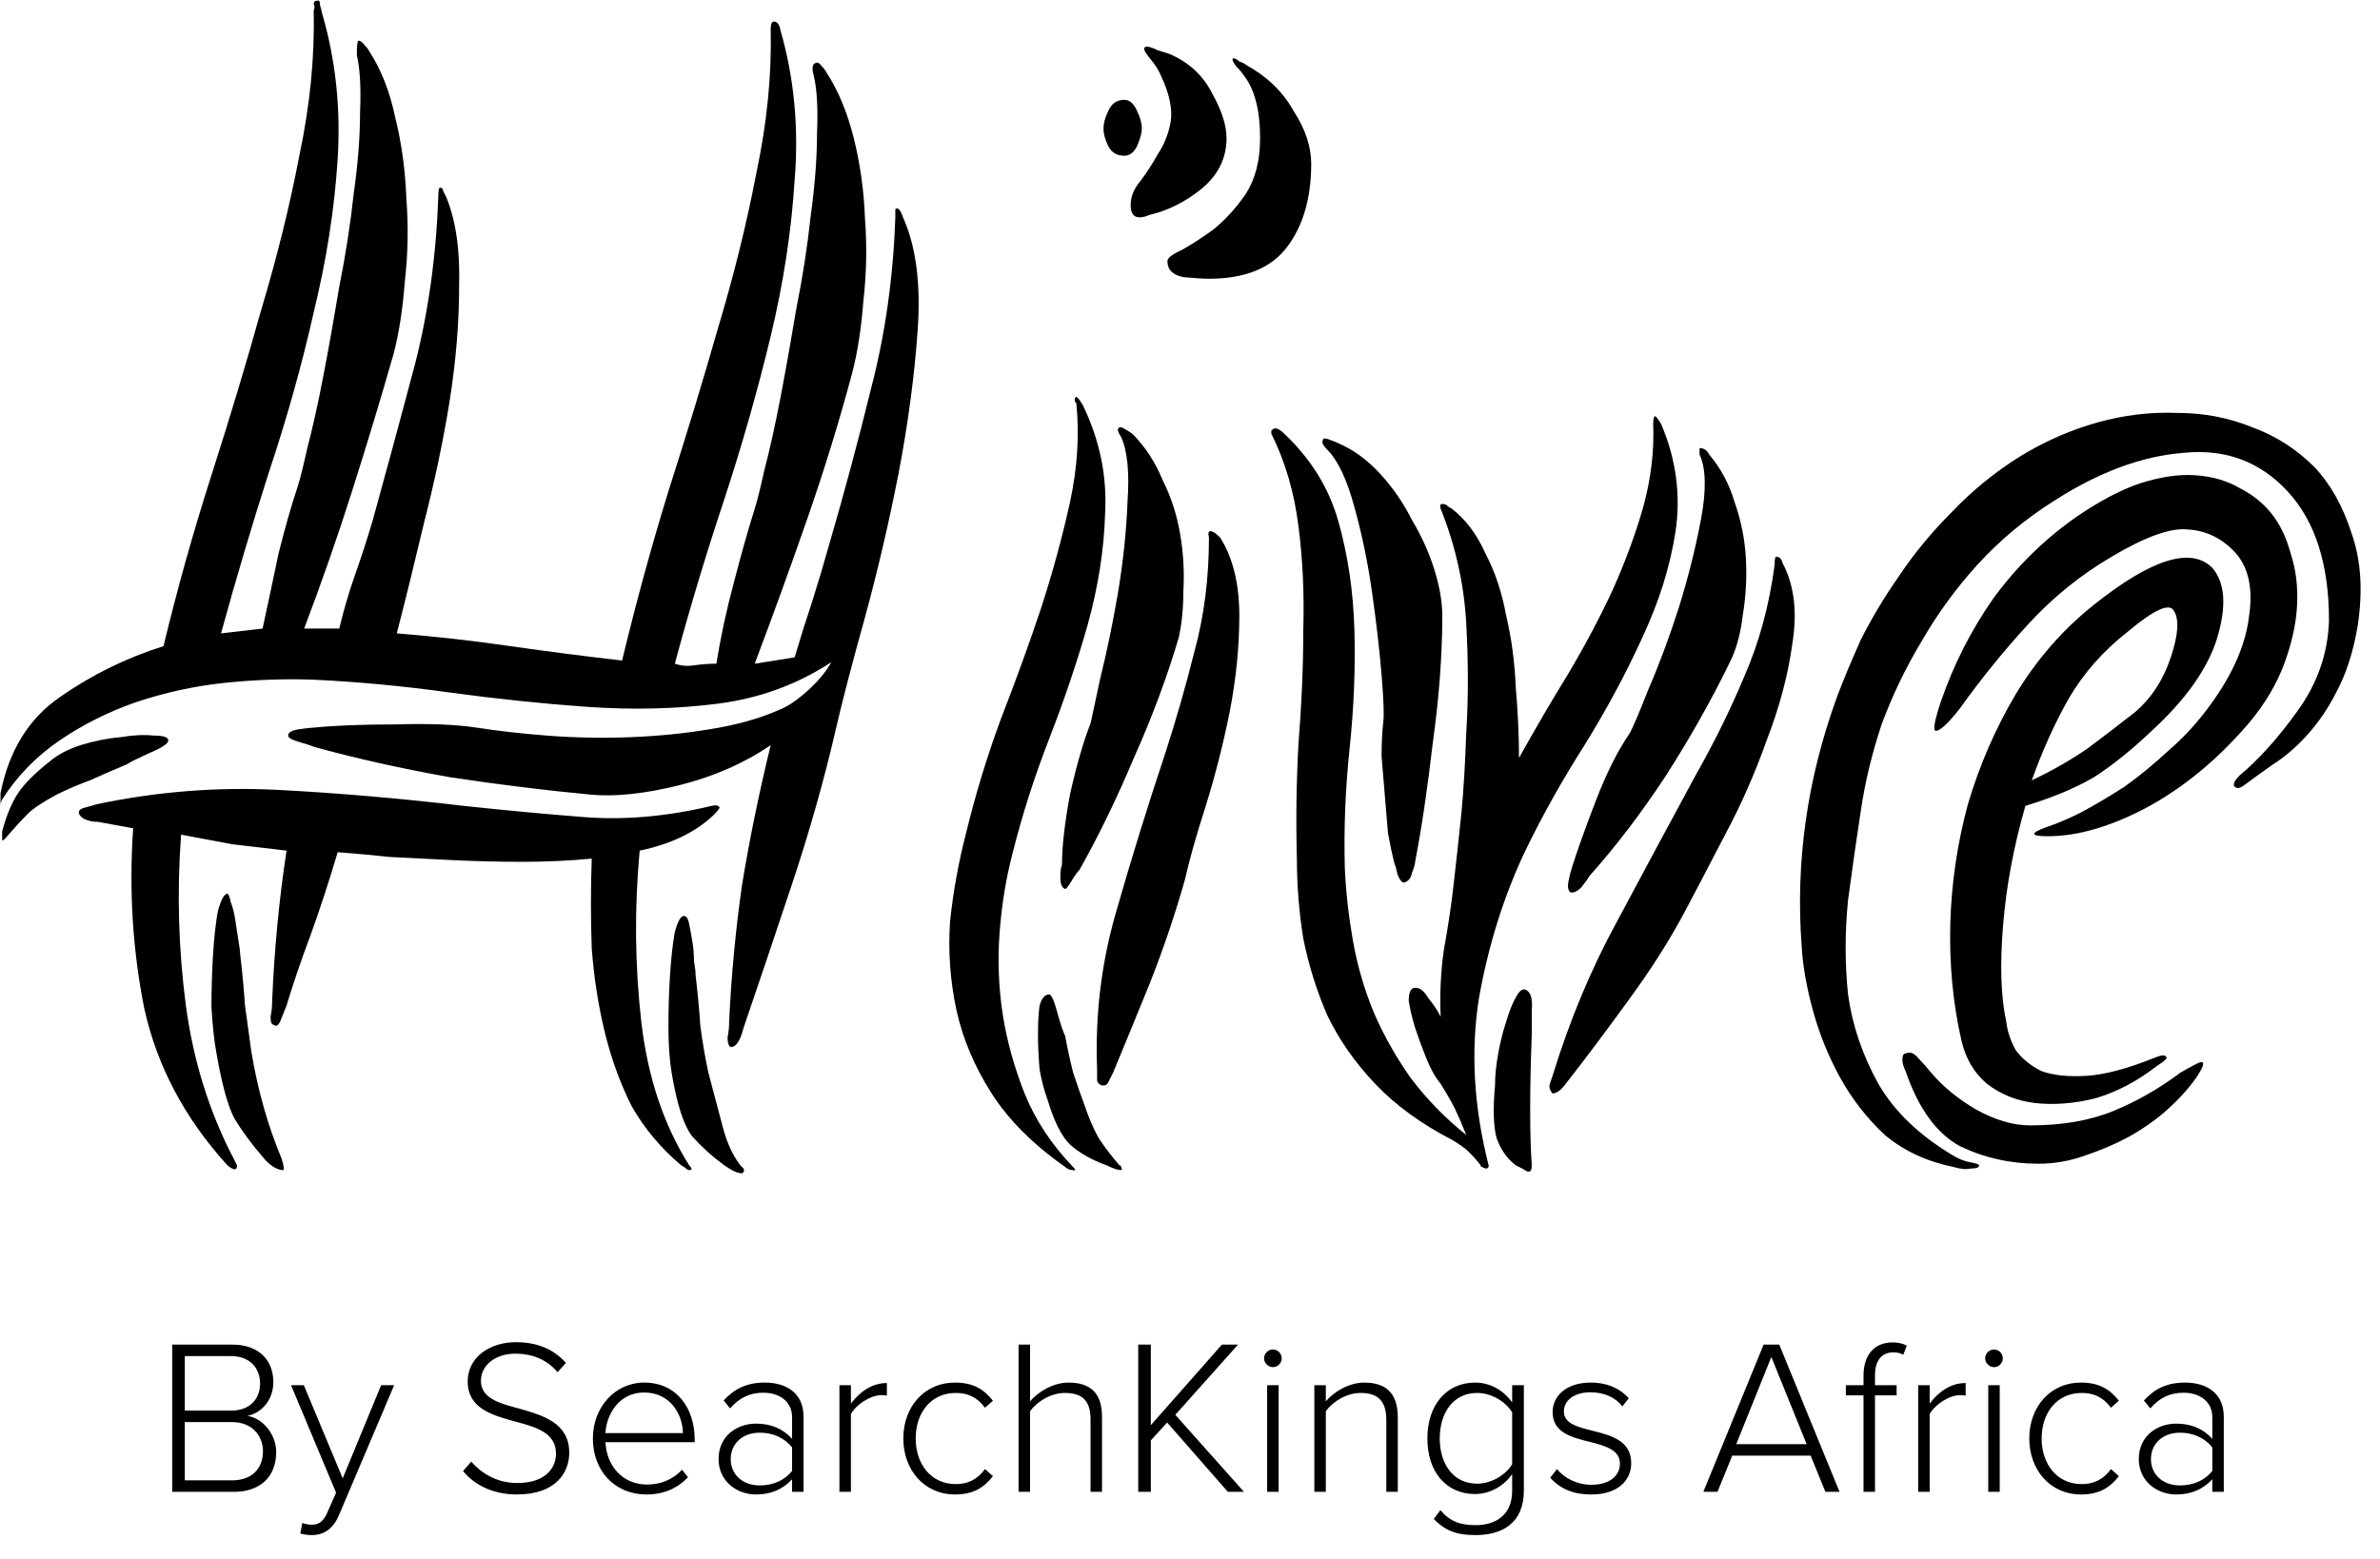 <svg width="2146" height="1406" viewBox="0 0 2146 1406" fill="none" xmlns="http://www.w3.org/2000/svg">
<path d="M211.026 1345.48C234.713 1345.48 249.044 1331.74 249.044 1309.65C249.044 1293.92 237.301 1279.19 223.168 1277C235.111 1274.61 246.457 1263.27 246.457 1246.55C246.457 1225.65 232.125 1212.71 209.832 1212.71H155.293V1345.48H211.026ZM166.639 1223.06H208.439C225.557 1223.06 234.514 1234.21 234.514 1247.74C234.514 1261.48 225.557 1272.23 208.439 1272.23H166.639V1223.06ZM166.639 1282.58H209.235C227.746 1282.58 237.102 1295.32 237.102 1308.85C237.102 1324.97 226.751 1335.12 209.235 1335.12H166.639V1282.58ZM270.792 1383.1C273.38 1383.89 277.759 1384.49 280.943 1384.49C292.289 1384.49 300.45 1378.72 305.625 1366.57L355.387 1249.34H343.643L309.009 1333.33L273.977 1249.34H262.432L303.038 1346.27L295.474 1363.39C291.692 1372.55 287.313 1375.13 280.943 1375.13C278.555 1375.13 274.773 1374.54 272.583 1373.54L270.792 1383.1ZM417.537 1326.76C427.688 1339.11 444.209 1347.86 466.105 1347.86C501.933 1347.86 513.279 1327.36 513.279 1310.24C513.279 1283.37 489.791 1276.6 468.294 1270.43C450.181 1265.66 433.66 1261.08 433.66 1245.35C433.66 1231.02 446.996 1220.87 464.711 1220.87C479.64 1220.87 493.175 1226.05 502.729 1237.59L510.293 1229.23C499.943 1217.49 485.213 1210.52 465.308 1210.52C441.224 1210.52 421.717 1224.26 421.717 1245.95C421.717 1270.43 444.01 1276.41 464.91 1282.18C483.621 1287.15 501.336 1292.33 501.336 1311.04C501.336 1322.39 493.573 1337.51 466.304 1337.51C447.394 1337.51 433.461 1328.16 424.902 1318.21L417.537 1326.76ZM534.588 1297.31C534.588 1326.96 554.692 1347.86 582.757 1347.86C598.681 1347.86 610.823 1342.29 620.377 1332.34L615.003 1325.57C606.842 1334.33 595.696 1338.91 583.554 1338.91C560.862 1338.91 546.929 1321.59 545.934 1300.69H626.349V1297.9C626.349 1270.24 610.226 1246.95 580.966 1246.95C554.294 1246.95 534.588 1269.44 534.588 1297.31ZM580.767 1255.9C604.852 1255.9 615.6 1276.21 615.799 1292.53H545.934C546.73 1275.81 558.075 1255.9 580.767 1255.9ZM724.556 1345.48V1277.8C724.556 1256.3 709.03 1246.95 689.523 1246.95C673.599 1246.95 662.453 1252.32 652.5 1263.07L658.273 1270.24C667.031 1260.28 676.386 1256.1 688.329 1256.1C702.66 1256.1 714.205 1263.87 714.205 1278.2V1297.7C705.845 1288.35 694.898 1283.97 681.561 1283.97C664.841 1283.97 647.922 1294.92 647.922 1315.82C647.922 1336.52 665.04 1347.86 681.561 1347.86C694.898 1347.86 705.646 1343.48 714.205 1334.13V1345.48H724.556ZM714.205 1326.57C707.438 1335.32 696.689 1339.7 685.144 1339.7C669.22 1339.7 658.87 1329.55 658.87 1316.02C658.87 1302.28 669.22 1292.13 685.144 1292.13C696.689 1292.13 707.438 1296.71 714.205 1305.47V1326.57ZM767.248 1345.48V1275.41C771.627 1267.05 784.764 1258.29 794.518 1258.29C796.508 1258.29 797.902 1258.29 799.693 1258.69V1247.34C786.357 1247.34 775.409 1255.11 767.248 1265.86V1249.34H756.898V1345.48H767.248ZM814.499 1297.31C814.499 1325.37 833.01 1347.86 861.275 1347.86C877.995 1347.86 887.549 1341.3 895.312 1331.34L888.146 1324.97C881.18 1334.53 872.422 1338.51 861.872 1338.51C839.38 1338.51 825.645 1320.4 825.645 1297.31C825.645 1274.22 839.38 1256.3 861.872 1256.3C872.422 1256.3 881.18 1260.08 888.146 1269.64L895.312 1263.27C887.549 1253.52 877.995 1246.95 861.275 1246.95C833.01 1246.95 814.499 1269.24 814.499 1297.31ZM993.67 1345.48V1277.8C993.67 1256.1 982.921 1246.95 963.415 1246.95C949.481 1246.95 935.747 1255.51 928.78 1263.87V1212.71H918.43V1345.48H928.78V1272.82C934.951 1264.06 947.69 1256.3 960.031 1256.3C973.964 1256.3 983.319 1261.48 983.319 1279.99V1345.48H993.67ZM1121.67 1345.48L1059.76 1276.01L1116.29 1212.71H1101.76L1037.67 1285.36V1212.71H1026.32V1345.48H1037.67V1299.1L1052.4 1282.97L1107.13 1345.48H1121.67ZM1147.73 1233.01C1152.11 1233.01 1155.69 1229.43 1155.69 1225.05C1155.69 1220.67 1152.11 1217.09 1147.73 1217.09C1143.55 1217.09 1139.77 1220.67 1139.77 1225.05C1139.77 1229.43 1143.55 1233.01 1147.73 1233.01ZM1152.9 1345.48V1249.34H1142.55V1345.48H1152.9ZM1260.36 1345.48V1278.2C1260.36 1256.5 1249.61 1246.95 1230.11 1246.95C1216.17 1246.95 1202.44 1255.51 1195.47 1263.87V1249.34H1185.12V1345.48H1195.47V1272.82C1201.64 1264.06 1214.38 1256.3 1226.72 1256.3C1240.66 1256.3 1250.01 1261.88 1250.01 1280.39V1345.48H1260.36ZM1292.82 1369.96C1304.16 1381.5 1314.51 1384.49 1330.63 1384.49C1354.12 1384.49 1374.03 1373.94 1374.03 1344.48V1249.34H1363.48V1264.86C1355.71 1253.91 1343.77 1246.95 1330.04 1246.95C1304.56 1246.95 1287.04 1266.85 1287.04 1297.31C1287.04 1328.16 1304.56 1347.47 1330.04 1347.47C1344.37 1347.47 1356.71 1339.3 1363.48 1329.55V1344.68C1363.48 1366.77 1348.15 1375.53 1330.63 1375.53C1316.3 1375.53 1307.15 1371.95 1298.79 1362L1292.82 1369.96ZM1363.48 1320.59C1357.9 1329.95 1345.16 1338.11 1331.83 1338.11C1310.53 1338.11 1298.19 1320.59 1298.19 1297.31C1298.19 1274.02 1310.53 1256.3 1331.83 1256.3C1345.16 1256.3 1357.9 1264.46 1363.48 1273.82V1320.59ZM1397.78 1332.74C1407.33 1343.29 1419.27 1347.86 1434.8 1347.86C1458.88 1347.86 1470.83 1335.12 1470.83 1319.6C1470.83 1299.1 1452.31 1294.52 1435.79 1290.34C1422.46 1286.96 1410.12 1283.97 1410.12 1273.02C1410.12 1263.07 1419.27 1255.7 1434.2 1255.7C1446.94 1255.7 1457.29 1260.88 1462.86 1268.44L1468.64 1261.08C1461.67 1253.32 1450.72 1246.95 1434.2 1246.95C1412.51 1246.95 1399.97 1258.89 1399.97 1273.62C1399.97 1292.33 1417.68 1296.51 1433.8 1300.49C1447.54 1304.07 1460.67 1307.66 1460.67 1320C1460.67 1331.14 1451.12 1339.11 1435 1339.11C1421.46 1339.11 1410.12 1332.74 1403.95 1324.97L1397.78 1332.74ZM1658.68 1345.48L1604.34 1212.71H1590.21L1535.87 1345.48H1548.61L1561.95 1312.83H1632.61L1645.94 1345.48H1658.68ZM1629.02 1302.48H1565.53L1597.18 1223.86L1629.02 1302.48ZM1710.15 1258.49V1249.34H1690.65V1240.58C1690.65 1227.24 1696.42 1219.68 1707.37 1219.68C1710.95 1219.68 1713.73 1220.47 1716.12 1221.87L1719.31 1213.71C1715.53 1211.52 1711.15 1210.72 1706.37 1210.72C1690.45 1210.72 1680.29 1221.67 1680.29 1240.58V1249.34H1664.37V1258.49H1680.29V1345.48H1690.65V1258.49H1710.15ZM1739.94 1345.48V1275.41C1744.32 1267.05 1757.46 1258.29 1767.21 1258.29C1769.2 1258.29 1770.59 1258.29 1772.38 1258.69V1247.34C1759.05 1247.34 1748.1 1255.11 1739.94 1265.86V1249.34H1729.59V1345.48H1739.94ZM1797.94 1233.01C1802.32 1233.01 1805.9 1229.43 1805.9 1225.05C1805.9 1220.67 1802.32 1217.09 1797.94 1217.09C1793.76 1217.09 1789.98 1220.67 1789.98 1225.05C1789.98 1229.43 1793.76 1233.01 1797.94 1233.01ZM1803.11 1345.48V1249.34H1792.76V1345.48H1803.11ZM1829.76 1297.31C1829.76 1325.37 1848.27 1347.86 1876.54 1347.86C1893.26 1347.86 1902.81 1341.3 1910.57 1331.34L1903.41 1324.97C1896.44 1334.53 1887.68 1338.51 1877.13 1338.51C1854.64 1338.51 1840.91 1320.4 1840.91 1297.31C1840.91 1274.22 1854.64 1256.3 1877.13 1256.3C1887.68 1256.3 1896.44 1260.08 1903.41 1269.64L1910.57 1263.27C1902.81 1253.52 1893.26 1246.95 1876.54 1246.95C1848.27 1246.95 1829.76 1269.24 1829.76 1297.31ZM2005.15 1345.48V1277.8C2005.15 1256.3 1989.62 1246.95 1970.12 1246.95C1954.19 1246.95 1943.05 1252.32 1933.09 1263.07L1938.87 1270.24C1947.62 1260.28 1956.98 1256.1 1968.92 1256.1C1983.25 1256.1 1994.8 1263.87 1994.8 1278.2V1297.7C1986.44 1288.35 1975.49 1283.97 1962.15 1283.97C1945.43 1283.97 1928.51 1294.92 1928.51 1315.82C1928.51 1336.52 1945.63 1347.86 1962.15 1347.86C1975.49 1347.86 1986.24 1343.48 1994.8 1334.13V1345.48H2005.15ZM1994.8 1326.57C1988.03 1335.32 1977.28 1339.7 1965.74 1339.7C1949.81 1339.7 1939.46 1329.55 1939.46 1316.02C1939.46 1302.28 1949.81 1292.13 1965.74 1292.13C1977.28 1292.13 1988.03 1296.71 1994.8 1305.47V1326.57Z" fill="black"/>
<path d="M533.553 716.749C492.252 712.907 449.51 707.624 405.327 700.901C362.105 693.217 321.284 684.092 282.865 673.527C280.944 672.566 276.622 671.126 269.898 669.205C263.175 667.284 259.813 665.363 259.813 663.442C259.813 660.56 263.175 658.639 269.898 657.679C276.622 656.718 280.944 656.238 282.865 656.238C302.075 654.317 326.567 653.356 356.342 653.356C386.118 652.396 410.61 653.356 429.82 656.238C448.069 659.119 469.2 661.521 493.213 663.442C518.185 665.363 543.158 665.843 568.131 664.882C593.104 663.922 617.116 661.521 640.168 657.679C664.18 653.837 684.831 648.074 702.12 640.39C709.803 637.508 718.448 631.745 728.053 623.101C737.658 614.456 744.861 605.812 749.664 597.168C718.928 617.338 684.831 629.824 647.371 634.627C609.912 639.429 570.532 640.39 529.231 637.508C488.89 634.627 447.589 630.305 405.327 624.542C364.026 618.779 323.205 614.937 282.865 613.016C256.932 612.055 230.038 613.016 202.184 615.897C175.29 618.779 148.876 624.542 122.943 633.186C97.97 641.83 74.918 653.356 53.788 667.764C32.657 682.171 15.368 699.94 1.921 721.071C0 725.874 -0.48 726.834 0.48 723.953C0.48 720.111 0.48 717.229 0.48 715.308C8.164 676.888 25.933 648.074 53.788 628.864C82.602 608.694 113.818 593.326 147.435 582.76C159.922 530.894 174.329 479.507 190.658 428.601C206.986 377.695 221.874 328.23 235.32 280.205C249.728 232.181 261.254 185.597 269.898 140.454C279.503 95.311 283.825 51.608 282.865 9.347C283.825 7.426 283.825 5.505 282.865 3.584C282.865 1.663 283.825 0.702 285.746 0.702C287.667 -0.258 288.628 1.183 288.628 5.025C289.588 7.906 290.069 9.827 290.069 10.787C302.555 53.049 307.357 97.232 304.476 143.335C301.594 188.478 294.391 234.582 282.865 281.646C272.299 328.71 258.853 376.735 242.524 425.72C227.156 473.745 212.749 522.249 199.302 571.234L236.761 566.912C241.564 544.821 246.366 522.249 251.169 499.198C256.932 476.146 262.694 455.975 268.457 438.687C270.378 432.924 273.26 421.398 277.102 404.109C281.904 385.859 286.707 364.248 291.509 339.276C296.312 314.303 301.114 287.409 305.917 258.594C311.68 229.78 316.002 201.925 318.883 175.032C322.725 148.138 324.646 123.645 324.646 101.554C325.607 79.463 324.646 62.174 321.765 49.687C321.765 41.043 322.245 36.721 323.205 36.721C325.126 36.721 327.047 38.161 328.968 41.043C330.889 42.964 332.33 44.885 333.291 46.806C343.856 63.134 351.54 82.824 356.342 105.876C362.105 128.928 365.467 153.42 366.428 179.354C368.349 204.327 367.868 229.299 364.987 254.272C363.066 279.245 359.704 300.856 354.902 319.105C343.376 359.446 330.889 400.747 317.443 443.009C303.996 485.27 289.588 526.571 274.22 566.912H305.917C309.759 550.584 314.561 534.255 320.324 517.927C326.087 501.599 331.37 485.27 336.172 468.942C348.659 423.799 361.145 377.695 373.631 330.631C386.118 282.607 393.321 231.22 395.242 176.472C395.242 171.67 395.723 169.269 396.683 169.269C398.604 169.269 399.565 170.229 399.565 172.15C400.525 174.071 401.486 175.992 402.446 177.913C411.09 199.044 414.932 225.938 413.972 258.594C413.972 291.251 411.09 325.829 405.327 362.327C399.565 397.866 391.881 434.364 382.276 471.824C373.631 508.322 365.467 541.459 357.783 571.234C393.321 574.116 427.419 577.958 460.076 582.76C493.693 587.563 527.31 591.885 560.927 595.727C573.414 543.86 587.341 492.954 602.709 443.009C619.037 392.103 633.925 343.118 647.371 296.053C661.779 248.029 673.305 201.445 681.949 156.302C691.554 111.159 695.876 67.937 694.916 26.636C694.916 21.833 695.876 19.432 697.797 19.432C699.718 19.432 701.159 20.392 702.12 22.313C703.08 24.234 703.56 25.675 703.56 26.636C716.047 69.858 720.369 115.001 716.527 162.065C713.645 208.169 706.442 255.233 694.916 303.257C683.39 351.282 669.463 400.267 653.134 450.212C636.806 499.198 621.918 548.663 608.472 598.608C614.234 600.529 619.997 601.01 625.76 600.049C632.484 599.089 639.207 598.608 645.931 598.608C649.773 574.596 655.055 550.104 661.779 525.131C668.502 499.197 674.745 477.106 680.508 458.857C682.429 453.094 685.311 441.568 689.153 424.279C693.955 406.03 698.758 384.419 703.56 359.446C708.363 334.473 713.165 307.579 717.968 278.765C723.73 249.95 728.053 222.096 730.934 195.202C734.776 167.348 736.697 142.375 736.697 120.284C737.658 98.192 736.697 80.903 733.816 68.417C731.895 61.694 732.375 57.852 735.256 56.891C737.177 55.931 739.098 56.891 741.019 59.773C742.94 61.694 744.381 63.614 745.342 65.535C755.907 81.864 764.071 101.554 769.834 124.606C775.597 147.658 778.959 171.67 779.919 196.643C781.84 221.615 781.36 246.588 778.479 271.561C776.558 296.534 773.196 318.145 768.393 336.394C756.868 379.616 743.421 423.319 728.053 467.501C712.685 511.684 696.837 555.386 680.508 598.608L716.527 592.845C721.329 576.517 726.612 559.709 732.375 542.42C738.138 524.17 743.421 506.401 748.223 489.112C761.67 443.009 774.156 396.425 785.682 349.361C798.169 301.336 805.372 250.43 807.293 196.643C807.293 191.84 807.293 189.439 807.293 189.439C807.293 188.478 807.774 187.998 808.734 187.998C810.655 187.998 812.576 190.88 814.497 196.643C826.023 222.576 830.345 256.193 827.464 297.494C824.582 338.795 818.819 382.018 810.175 427.161C801.53 471.343 791.445 514.565 779.919 556.827C768.393 598.128 759.749 631.265 753.986 656.238C743.421 702.341 729.974 749.886 713.645 798.871C697.317 847.856 682.91 890.598 670.423 927.097C667.542 938.622 663.7 944.385 658.897 944.385C656.976 943.425 656.016 940.543 656.016 935.741C656.976 930.939 657.457 926.136 657.457 921.334C659.378 880.033 663.22 839.212 668.982 798.871C675.706 757.57 684.35 715.308 694.916 672.086C670.903 688.414 643.53 700.421 612.794 708.104C582.058 715.788 555.644 718.67 533.553 716.749ZM245.406 902.604C247.327 856.5 251.649 811.357 258.372 767.175C242.044 765.254 225.716 763.333 209.387 761.412C194.019 758.53 178.651 755.649 163.284 752.767C159.442 804.634 160.882 856.02 167.606 906.926C174.329 956.872 188.737 1002.98 210.828 1045.24C212.749 1049.08 213.709 1051 213.709 1051C213.709 1055.8 210.828 1055.8 205.065 1051C166.645 1008.74 141.673 961.674 130.147 909.808C119.581 856.981 116.219 802.713 120.061 747.004L88.365 741.241C83.563 741.241 79.241 740.281 75.399 738.36C72.517 736.439 71.076 734.518 71.076 732.597C71.076 730.676 72.997 729.235 76.839 728.275C80.681 727.314 84.043 726.354 86.924 725.393C141.673 713.867 196.421 709.545 251.169 712.427C305.917 715.308 361.625 720.111 418.294 726.834C453.832 730.676 489.851 734.038 526.349 736.919C562.848 739.801 601.268 736.439 641.609 726.834C645.45 725.874 647.852 726.354 648.812 728.275C648.812 729.235 646.891 731.637 643.049 735.478C626.721 750.846 604.63 761.412 576.775 767.175C571.973 819.041 572.453 870.428 578.216 921.334C583.979 971.279 598.386 1014.5 621.438 1051C624.32 1053.88 624.32 1055.32 621.438 1055.32C620.478 1055.32 619.517 1054.84 618.557 1053.88C617.596 1052.92 616.155 1051.96 614.234 1051C595.985 1035.63 581.097 1017.86 569.572 997.693C559.006 976.562 550.842 953.99 545.079 929.978C539.316 905.966 535.474 880.993 533.553 855.06C532.593 828.166 532.593 801.272 533.553 774.378C513.383 776.299 492.732 777.26 471.601 777.26C450.471 777.26 429.82 776.78 409.65 775.819C389.479 774.859 370.27 773.898 352.02 772.938C333.771 771.017 317.923 769.576 304.476 768.615C296.792 794.549 288.628 819.521 279.983 843.534C271.339 866.586 264.135 887.716 258.372 906.926C256.451 911.729 254.53 916.531 252.609 921.334C250.688 925.176 248.767 926.136 246.846 924.215C244.925 924.215 243.965 921.814 243.965 917.011C244.925 912.209 245.406 907.406 245.406 902.604ZM638.727 967.437C643.53 985.687 647.852 1002.01 651.694 1016.42C655.536 1030.83 660.818 1042.36 667.542 1051C668.502 1051.96 669.463 1052.92 670.423 1053.88C671.384 1055.8 670.903 1057.24 668.982 1058.2C665.141 1058.2 659.858 1055.8 653.134 1051C642.569 1043.32 632.964 1034.67 624.32 1025.07C616.636 1015.46 610.393 996.252 605.59 967.437C603.669 955.911 602.709 941.984 602.709 925.656C602.709 909.327 603.189 893.96 604.149 879.552C605.11 864.184 606.551 851.218 608.472 840.652C611.353 830.087 614.235 825.284 617.116 826.245C619.037 826.245 620.478 828.646 621.438 833.449C622.399 838.251 623.359 843.534 624.32 849.297C625.28 855.06 625.76 860.823 625.76 866.586C626.721 872.349 627.201 876.671 627.201 879.552C629.122 895.881 630.563 911.248 631.523 925.656C633.444 940.063 635.846 953.99 638.727 967.437ZM226.676 948.708C232.439 983.285 241.564 1015.46 254.05 1045.24C255.971 1051.96 256.451 1055.32 255.491 1055.32C250.688 1055.32 245.406 1052.44 239.643 1046.68C227.156 1032.27 217.551 1019.3 210.828 1007.78C205.065 996.252 199.782 976.562 194.98 948.708C193.059 938.142 191.618 924.695 190.658 908.367C190.658 892.039 191.138 876.191 192.098 860.823C193.059 845.455 194.5 832.488 196.421 821.923C199.302 811.357 202.184 806.075 205.065 806.075C206.025 806.075 206.986 808.476 207.946 813.278C209.867 818.081 211.308 823.844 212.269 830.567C213.229 836.33 214.19 842.573 215.15 849.297C216.111 855.06 216.591 858.902 216.591 860.823C218.512 877.151 219.953 892.519 220.913 906.926C222.834 921.334 224.755 935.261 226.676 948.708ZM50.906 716.749C38.42 723.472 29.775 729.235 24.973 734.038C20.17 738.84 14.407 745.083 7.684 752.767C3.842 757.57 1.921 759.01 1.921 757.09C1.921 755.169 1.921 752.767 1.921 749.886C5.763 735.478 10.565 723.953 16.328 715.308C22.091 706.664 31.696 697.059 45.143 686.493C51.867 680.73 60.991 675.928 72.517 672.086C85.004 668.244 97.01 665.843 108.536 664.882C120.061 662.961 130.147 662.481 138.791 663.442C147.435 663.442 151.758 664.882 151.758 667.764C151.758 670.645 145.995 674.487 134.469 679.29C123.903 684.092 117.18 687.454 114.299 689.375C102.773 694.177 91.727 698.98 81.162 703.782C70.596 707.624 60.511 711.946 50.906 716.749Z" fill="black"/>
<path d="M1062.72 575.557C1065.6 563.07 1067.04 548.663 1067.04 532.335C1068 516.006 1067.04 499.198 1064.16 481.909C1061.28 464.62 1056 448.291 1048.31 432.924C1041.59 416.595 1032.46 402.668 1020.94 391.142C1015.18 387.3 1011.81 385.379 1010.85 385.379C1007.01 385.379 1007.01 388.261 1010.85 394.024C1016.62 406.51 1018.54 426.2 1016.62 453.094C1015.66 479.027 1012.77 506.401 1007.97 535.216C1003.17 563.07 997.887 588.523 992.124 611.575C987.322 633.666 984.44 647.113 983.48 651.916C976.756 669.205 970.513 690.816 964.75 716.749C959.948 742.682 957.546 763.813 957.546 780.141C956.586 782.062 956.106 785.904 956.106 791.667C956.106 797.43 957.546 800.792 960.428 801.752C961.388 801.752 963.309 799.351 966.191 794.549C969.072 789.746 971.474 786.385 973.395 784.464C990.683 753.728 1007.01 720.111 1022.38 683.612C1038.71 647.113 1052.15 611.095 1062.72 575.557ZM1068.48 793.108C1072.33 775.819 1078.57 753.728 1087.21 726.834C1095.86 698.98 1103.06 670.645 1108.82 641.831C1114.59 612.055 1117.47 583.241 1117.47 555.386C1117.47 526.572 1111.71 503.039 1100.18 484.79C1096.34 480.948 1093.46 479.027 1091.54 479.027C1089.61 479.027 1089.13 480.948 1090.09 484.79C1090.09 521.289 1085.77 555.386 1077.13 587.082C1069.44 617.818 1060.8 648.074 1051.19 677.849C1034.87 726.834 1019.98 774.859 1006.53 821.923C993.085 868.026 987.322 915.571 989.243 964.556C989.243 967.437 989.243 970.799 989.243 974.641C990.203 977.522 992.124 978.963 995.006 978.963C996.927 978.963 998.367 978.003 999.328 976.082C1000.29 974.161 1001.73 971.279 1003.65 967.437C1013.25 944.385 1024.3 917.492 1036.79 886.756C1049.27 855.06 1059.84 823.844 1068.48 793.108ZM966.191 1051C947.942 1031.79 934.014 1010.66 924.409 987.608C914.805 963.595 908.081 939.583 904.239 915.571C900.397 890.598 899.437 865.625 901.358 840.652C903.279 815.68 907.121 792.147 912.884 770.056C921.528 735.478 932.574 700.901 946.021 666.323C959.467 631.745 970.993 597.648 980.598 564.031C990.203 529.453 995.486 495.836 996.446 463.179C998.367 429.562 991.644 396.905 976.276 365.209C973.395 360.406 971.474 358.005 970.513 358.005C969.553 358.005 969.072 358.966 969.072 360.887C969.072 361.847 969.553 362.808 970.513 363.768C973.395 392.583 971.474 422.358 964.75 453.094C958.027 483.83 949.382 515.526 938.817 548.183C928.251 579.879 916.245 613.016 902.798 647.593C890.312 681.211 879.747 715.788 871.102 751.327C864.379 777.26 859.576 803.673 856.695 830.567C854.774 857.461 856.695 884.355 862.458 911.248C868.221 937.182 878.786 962.155 894.154 986.167C909.522 1010.18 931.613 1032.27 960.428 1052.44C962.349 1054.36 964.75 1055.32 967.632 1055.32C970.513 1056.28 970.033 1054.84 966.191 1051ZM977.717 996.252C974.835 988.568 971.474 978.963 967.632 967.437C964.75 955.911 962.349 944.866 960.428 934.3C958.507 930.458 956.106 923.255 953.224 912.689C950.343 902.124 947.941 896.841 946.021 896.841C942.179 896.841 939.297 900.203 937.376 906.926C936.416 913.65 935.935 922.294 935.935 932.86C935.935 942.464 936.416 953.03 937.376 964.556C939.297 975.121 941.698 984.246 944.58 991.93C950.343 1011.14 957.066 1024.59 964.75 1032.27C973.395 1039.95 984.44 1046.2 997.887 1051C1003.65 1053.88 1007.97 1055.32 1010.85 1055.32C1011.81 1055.32 1011.81 1054.36 1010.85 1052.44C1010.85 1051.48 1010.37 1051 1009.41 1051C1002.69 1043.32 996.446 1035.15 990.683 1026.51C985.881 1017.86 981.559 1007.78 977.717 996.252ZM1090.09 251.391C1085.29 251.391 1077.61 250.91 1067.04 249.95C1057.44 248.029 1052.64 243.226 1052.64 235.542C1052.64 232.661 1056.96 229.299 1065.6 225.457C1074.25 220.655 1083.85 214.412 1094.42 206.728C1104.98 198.083 1114.59 187.518 1123.23 175.032C1131.88 161.585 1136.2 144.776 1136.2 124.606C1136.2 99.633 1131.4 80.903 1121.79 68.417C1119.87 65.535 1117.47 62.654 1114.59 59.773C1111.71 55.931 1110.74 53.529 1111.71 52.569C1113.63 52.569 1115.55 53.529 1117.47 55.45C1120.35 56.411 1122.27 57.371 1123.23 58.332C1142.44 68.897 1156.85 82.824 1166.45 100.113C1177.02 116.442 1182.3 132.29 1182.3 147.658C1182.3 178.393 1175.1 203.366 1160.69 222.576C1146.28 241.786 1122.75 251.391 1090.09 251.391ZM1036.79 193.761C1025.26 198.564 1019.5 195.682 1019.5 185.117C1019.5 177.433 1022.38 170.229 1028.14 163.506C1033.91 155.822 1039.19 147.658 1043.99 139.013C1049.75 130.369 1053.6 120.764 1055.52 110.198C1057.44 98.672 1054.56 84.745 1046.87 68.417C1044.95 63.614 1041.59 58.332 1036.79 52.569C1031.98 46.806 1030.54 43.444 1032.46 42.484C1034.39 41.523 1038.23 42.484 1043.99 45.365C1050.71 47.286 1055.04 48.727 1056.96 49.687C1073.29 57.371 1085.29 68.897 1092.98 84.265C1101.62 99.633 1105.94 113.08 1105.94 124.606C1105.94 142.855 1098.26 158.223 1082.89 170.709C1068.48 182.235 1053.12 189.919 1036.79 193.761ZM995.006 115.961C995.006 111.159 996.446 105.876 999.328 100.113C1002.21 93.39 1007.01 90.028 1013.74 90.028C1018.54 90.028 1022.38 93.39 1025.26 100.113C1028.14 105.876 1029.58 111.159 1029.58 115.961C1029.58 119.803 1028.14 125.086 1025.26 131.809C1022.38 137.572 1018.54 140.454 1013.74 140.454C1007.01 140.454 1002.21 137.572 999.328 131.809C996.446 126.046 995.006 120.764 995.006 115.961Z" fill="black"/>
<path d="M1559.82 597.168C1543.49 630.785 1524.28 664.882 1502.19 699.46C1480.1 733.077 1457.05 763.333 1433.03 790.227C1432.07 792.148 1429.67 795.509 1425.83 800.312C1421.99 804.154 1418.63 805.594 1415.75 804.634C1413.82 802.713 1413.34 799.351 1414.31 794.549C1415.27 789.746 1416.23 785.904 1417.19 783.023C1421.99 767.655 1429.19 747.485 1438.8 722.512C1448.4 697.539 1458.49 677.369 1469.05 662.001C1471.93 657.198 1477.7 643.751 1486.34 621.66C1495.95 599.569 1505.07 575.076 1513.72 548.183C1522.36 520.328 1529.08 493.435 1533.89 467.501C1538.69 441.568 1538.21 422.358 1532.45 409.872C1532.45 409.872 1532.45 408.431 1532.45 405.55V404.109C1536.29 404.109 1539.17 406.03 1541.09 409.872C1551.66 422.358 1559.34 436.766 1564.14 453.094C1569.9 469.422 1573.27 486.231 1574.23 503.52C1575.19 520.809 1574.23 538.097 1571.35 555.386C1569.42 571.715 1565.58 585.642 1559.82 597.168ZM1607.36 507.842C1617.93 528.012 1620.81 552.505 1616.01 581.32C1612.17 609.174 1604.48 637.989 1592.96 667.764C1582.39 697.539 1569.9 725.874 1555.5 752.767C1542.05 778.701 1531 799.831 1522.36 816.16C1507.95 844.014 1490.18 872.349 1469.05 901.163C1448.88 929.018 1430.15 953.99 1412.86 976.082C1408.06 982.805 1403.74 986.167 1399.9 986.167C1397.98 984.246 1397.02 981.845 1397.02 978.963C1397.98 976.082 1398.94 973.2 1399.9 970.319C1415.27 920.373 1434.48 874.27 1457.53 832.008C1480.58 788.786 1504.59 744.123 1529.56 698.019C1545.89 669.205 1560.3 639.91 1572.79 610.134C1586.23 579.399 1595.36 545.781 1600.16 509.283C1600.16 504.48 1600.64 502.079 1601.6 502.079C1604.48 502.079 1606.4 504 1607.36 507.842ZM1300.49 555.386C1300.49 590.924 1297.61 629.344 1291.84 670.645C1287.04 711.946 1281.76 747.485 1275.99 777.26C1275.99 779.181 1275.03 782.543 1273.11 787.345C1272.15 792.147 1269.75 795.029 1265.91 795.989C1263.99 795.989 1262.07 793.588 1260.15 788.786C1259.19 783.983 1258.23 780.622 1257.26 778.701C1255.34 771.017 1253.42 761.892 1251.5 751.327C1250.54 739.801 1249.58 728.275 1248.62 716.749C1247.66 705.223 1246.7 693.697 1245.74 682.171C1245.74 670.645 1246.22 660.56 1247.18 651.916C1248.14 646.153 1247.66 631.745 1245.74 608.694C1243.82 585.642 1240.94 560.669 1237.09 533.775C1233.25 506.881 1227.97 481.428 1221.25 457.416C1214.52 432.443 1206.36 415.154 1196.75 405.55C1194.83 403.629 1193.39 401.708 1192.43 399.787C1192.43 396.905 1192.91 395.464 1193.87 395.464C1195.79 395.464 1197.71 395.945 1199.64 396.905C1202.52 397.866 1204.92 398.826 1206.84 399.787C1220.29 405.55 1232.77 414.674 1244.3 427.161C1255.82 439.647 1265.43 453.574 1273.11 468.942C1281.76 483.349 1288.48 498.237 1293.28 513.605C1298.09 528.973 1300.49 542.9 1300.49 555.386ZM1381.17 1051C1381.17 1054.84 1380.21 1056.76 1378.29 1056.76C1377.33 1056.76 1375.41 1055.8 1372.52 1053.88C1370.6 1052.92 1368.68 1051.96 1366.76 1051C1359.08 1045.24 1353.31 1037.07 1349.47 1026.51C1346.59 1015.94 1346.11 1000.09 1348.03 978.963C1348.03 970.319 1348.99 960.714 1350.91 950.148C1352.83 939.583 1355.23 929.978 1358.12 921.334C1361 911.729 1363.88 904.525 1366.76 899.723C1369.64 893.96 1372.52 891.558 1375.41 892.519C1380.21 894.44 1382.13 900.683 1381.17 911.248C1381.17 920.853 1381.17 928.057 1381.17 932.86C1380.21 957.832 1379.73 980.404 1379.73 1000.57C1379.73 1020.74 1380.21 1037.55 1381.17 1051ZM1299.05 977.522C1294.24 971.759 1289.92 964.076 1286.08 954.471C1282.24 944.866 1278.88 935.741 1275.99 927.097C1273.11 917.492 1271.19 909.327 1270.23 902.604C1270.23 895.881 1271.67 892.039 1274.55 891.078C1279.36 890.118 1283.68 892.999 1287.52 899.723C1292.32 905.486 1296.16 911.248 1299.05 917.011C1298.09 896.841 1299.05 876.671 1301.93 856.5C1305.77 835.37 1308.65 816.16 1310.57 798.871C1313.45 773.898 1315.85 751.807 1317.78 732.597C1319.7 712.427 1321.14 688.414 1322.1 660.56C1324.02 630.785 1324.02 598.128 1322.1 562.59C1320.18 527.052 1312.49 492.474 1299.05 458.857C1298.09 455.975 1298.57 454.535 1300.49 454.535C1302.41 454.535 1303.85 455.015 1304.81 455.975C1305.77 456.936 1307.21 457.896 1309.13 458.857C1321.62 468.462 1331.7 481.909 1339.39 499.198C1348.03 515.526 1354.27 534.255 1358.12 555.386C1362.92 575.557 1365.8 597.168 1366.76 620.219C1368.68 642.311 1369.64 663.442 1369.64 683.612C1384.05 657.679 1398.94 632.226 1414.31 607.253C1429.67 581.32 1443.12 555.867 1454.65 530.894C1466.17 504.96 1475.3 479.988 1482.02 455.975C1488.74 431.003 1491.62 406.51 1490.66 382.498C1490.66 378.656 1491.14 376.255 1492.1 375.294C1493.07 375.294 1494.99 377.695 1497.87 382.498C1511.31 414.194 1515.64 446.37 1510.83 479.027C1506.03 510.723 1495.95 542.9 1480.58 575.557C1466.17 607.253 1448.88 639.429 1428.71 672.086C1408.54 703.782 1390.77 735.478 1375.41 767.175C1356.2 807.515 1342.27 851.698 1333.62 899.723C1325.94 947.747 1328.82 998.173 1342.27 1051V1052.44C1341.31 1053.4 1340.83 1053.88 1340.83 1053.88C1338.91 1053.88 1337.47 1053.4 1336.51 1052.44C1335.54 1052.44 1335.06 1051.96 1335.06 1051C1332.18 1047.16 1328.82 1043.32 1324.98 1039.47C1321.14 1035.63 1315.85 1031.79 1309.13 1027.95C1281.28 1013.54 1258.23 996.732 1239.98 977.522C1221.73 958.313 1207.32 937.662 1196.75 915.571C1187.15 893.479 1179.95 870.428 1175.14 846.415C1171.3 822.403 1169.38 798.391 1169.38 774.378C1168.42 739.801 1168.9 705.223 1170.82 670.645C1173.7 635.107 1175.14 601.01 1175.14 568.353C1176.1 535.696 1174.66 504.48 1170.82 474.705C1166.98 443.969 1158.81 416.115 1146.33 391.142C1146.33 389.221 1146.33 388.261 1146.33 388.261C1148.25 386.34 1150.17 385.859 1152.09 386.82C1154.01 387.78 1155.45 388.741 1156.41 389.701C1181.39 412.753 1198.19 439.647 1206.84 470.383C1215.48 501.118 1220.29 533.775 1221.25 568.353C1222.21 602.931 1220.77 638.469 1216.92 674.967C1213.08 711.466 1211.64 747.485 1212.6 783.023C1213.56 804.154 1215.96 825.765 1219.81 847.856C1223.65 869.947 1229.89 891.558 1238.54 912.689C1247.18 932.86 1258.23 952.55 1271.67 971.759C1286.08 990.969 1302.89 1008.26 1322.1 1023.63C1318.26 1014.02 1315.37 1007.3 1313.45 1003.46C1311.53 998.653 1306.73 990.009 1299.05 977.522Z" fill="black"/>
<path d="M2048.14 463.179C2055.82 472.784 2061.59 484.79 2065.43 499.198C2070.23 513.605 2072.15 529.453 2071.19 546.742C2070.23 563.07 2066.39 580.359 2059.67 598.608C2052.94 616.858 2042.38 634.627 2027.97 651.916C2000.12 684.572 1969.38 710.025 1935.76 728.275C1903.11 745.564 1873.33 754.208 1846.44 754.208C1830.11 754.208 1830.11 751.327 1846.44 745.564C1855.08 742.682 1865.17 738.36 1876.69 732.597C1889.18 725.874 1902.15 718.19 1915.59 709.545C1929.04 699.94 1942.49 688.895 1955.93 676.408C1970.34 663.922 1983.31 649.514 1994.83 633.186C2014.04 606.292 2025.09 580.359 2027.97 555.386C2031.81 529.453 2027.01 509.763 2013.56 496.316C2002.04 484.79 1988.59 478.547 1973.22 477.586C1957.85 475.665 1934.8 483.83 1904.07 502.079C1876.21 518.407 1851.24 538.578 1829.15 562.59C1807.06 586.602 1786.41 612.055 1767.2 638.949C1756.63 652.396 1749.43 659.119 1745.58 659.119C1742.7 659.119 1744.14 650.475 1749.91 633.186C1761.43 599.569 1777.28 568.353 1797.45 539.538C1818.58 510.723 1843.55 486.231 1872.37 466.061C1893.5 451.653 1912.71 441.568 1930 435.805C1948.25 430.042 1964.58 427.641 1978.98 428.601C1994.35 429.562 2007.8 433.404 2019.32 440.127C2030.85 445.89 2040.46 453.574 2048.14 463.179ZM2125.94 564.031C2122.1 587.082 2115.85 606.773 2107.21 623.101C2099.53 638.469 2090.4 651.916 2079.84 663.442C2070.23 674.007 2060.15 682.651 2049.58 689.375C2039.98 696.098 2031.33 702.341 2023.65 708.104C2019.81 710.986 2016.92 711.466 2015 709.545C2013.08 707.624 2014.52 704.263 2019.32 699.46C2036.61 685.053 2053.9 665.843 2071.19 641.831C2089.44 616.858 2099.05 589.484 2100.01 559.708C2100.01 508.802 2087.52 469.902 2062.55 443.009C2037.57 416.115 2006.36 404.589 1968.9 408.431C1931.44 411.313 1892.54 425.72 1852.2 451.653C1826.27 467.982 1803.21 487.191 1783.04 509.283C1763.83 530.414 1747.03 553.465 1732.62 578.438C1718.21 602.45 1706.2 627.423 1696.6 653.356C1687.96 679.29 1681.71 705.223 1677.87 731.156C1674.03 756.129 1670.19 783.023 1666.34 811.838C1663.46 840.652 1663.46 868.987 1666.34 896.841C1670.19 924.695 1679.31 951.589 1693.72 977.522C1708.13 1002.5 1730.7 1024.11 1761.43 1042.36C1766.24 1045.24 1771.04 1047.16 1775.84 1048.12C1781.6 1049.08 1784.48 1050.04 1784.48 1051C1784.48 1052.92 1782.08 1053.88 1777.28 1053.88C1772.48 1054.84 1767.2 1054.36 1761.43 1052.44C1737.42 1047.64 1716.77 1038.03 1699.48 1023.63C1683.15 1008.26 1669.71 990.969 1659.14 971.759C1648.58 952.55 1640.41 932.379 1634.65 911.248C1628.89 890.118 1625.52 870.908 1624.56 853.619C1618.8 777.74 1629.37 702.822 1656.26 628.864C1662.02 613.496 1669.23 596.207 1677.87 576.997C1687.48 557.788 1699 538.578 1712.45 519.368C1725.89 499.198 1741.74 479.988 1759.99 461.738C1778.24 442.528 1798.89 425.72 1821.94 411.312C1844.04 397.866 1867.09 387.78 1891.1 381.057C1915.11 374.334 1939.12 371.452 1963.14 372.413C1987.15 372.413 2009.72 376.735 2030.85 385.379C2051.98 393.063 2070.71 405.069 2087.04 421.398C2101.45 436.766 2112.49 456.456 2120.18 480.468C2128.82 504.48 2130.74 532.334 2125.94 564.031ZM1994.83 512.164C2006.36 525.611 2007.8 546.742 1999.15 575.557C1990.51 603.411 1970.34 631.745 1938.64 660.56C1921.35 676.888 1904.55 690.335 1888.22 700.901C1871.89 710.506 1851.24 719.15 1826.27 726.834C1815.7 763.333 1808.98 799.351 1806.1 834.889C1803.21 870.428 1804.17 899.242 1808.98 921.334C1809.94 929.978 1812.82 938.622 1817.62 947.267C1823.38 954.951 1831.07 961.194 1840.67 965.996C1851.24 969.838 1864.69 971.279 1881.01 970.319C1897.34 969.358 1917.51 964.076 1941.53 954.471C1948.25 951.589 1952.09 951.109 1953.05 953.03C1954.97 953.99 1952.09 956.872 1944.41 961.674C1927.12 975.121 1908.87 984.726 1889.66 990.489C1870.45 995.292 1852.2 996.732 1834.91 994.811C1818.58 992.89 1804.17 987.127 1791.69 977.522C1780.16 967.917 1772.48 954.951 1768.64 938.622C1760.95 905.005 1757.59 869.947 1758.55 833.449C1759.51 796.95 1764.79 760.932 1774.4 725.393C1784.96 689.855 1799.37 656.718 1817.62 625.982C1836.83 594.286 1860.36 567.392 1888.22 545.301C1940.08 504 1975.62 492.954 1994.83 512.164ZM1980.43 971.759C1973.7 981.364 1965.06 990.969 1954.49 1000.57C1944.89 1009.22 1933.36 1017.38 1919.91 1025.07C1907.43 1031.79 1893.98 1037.55 1879.57 1042.36C1866.13 1047.16 1852.2 1049.56 1837.79 1049.56C1812.82 1049.56 1789.29 1044.28 1767.2 1033.71C1746.07 1022.19 1729.74 999.614 1718.21 965.996C1716.29 962.155 1715.33 958.793 1715.33 955.911C1715.33 952.069 1716.29 950.148 1718.21 950.148C1722.05 948.227 1725.89 949.668 1729.74 954.471C1733.58 958.313 1737.42 962.635 1741.26 967.437C1751.83 979.924 1765.27 990.969 1781.6 1000.57C1798.89 1010.18 1815.22 1014.98 1830.59 1014.98C1859.4 1014.98 1884.38 1010.66 1905.51 1002.01C1926.64 993.37 1946.81 981.845 1966.02 967.437C1970.82 964.556 1976.1 961.674 1981.87 958.793C1988.59 955.911 1988.11 960.234 1980.43 971.759ZM1960.25 551.064C1956.41 543.38 1942.49 549.623 1918.47 569.794C1896.38 587.083 1878.61 607.253 1865.17 630.305C1852.68 652.396 1841.63 676.888 1832.03 703.782C1850.28 695.138 1867.09 685.533 1882.45 674.967C1897.82 663.442 1912.23 652.396 1925.68 641.831C1940.08 629.344 1950.65 613.016 1957.37 592.845C1964.1 572.675 1965.06 558.748 1960.25 551.064Z" fill="black"/>
</svg>
